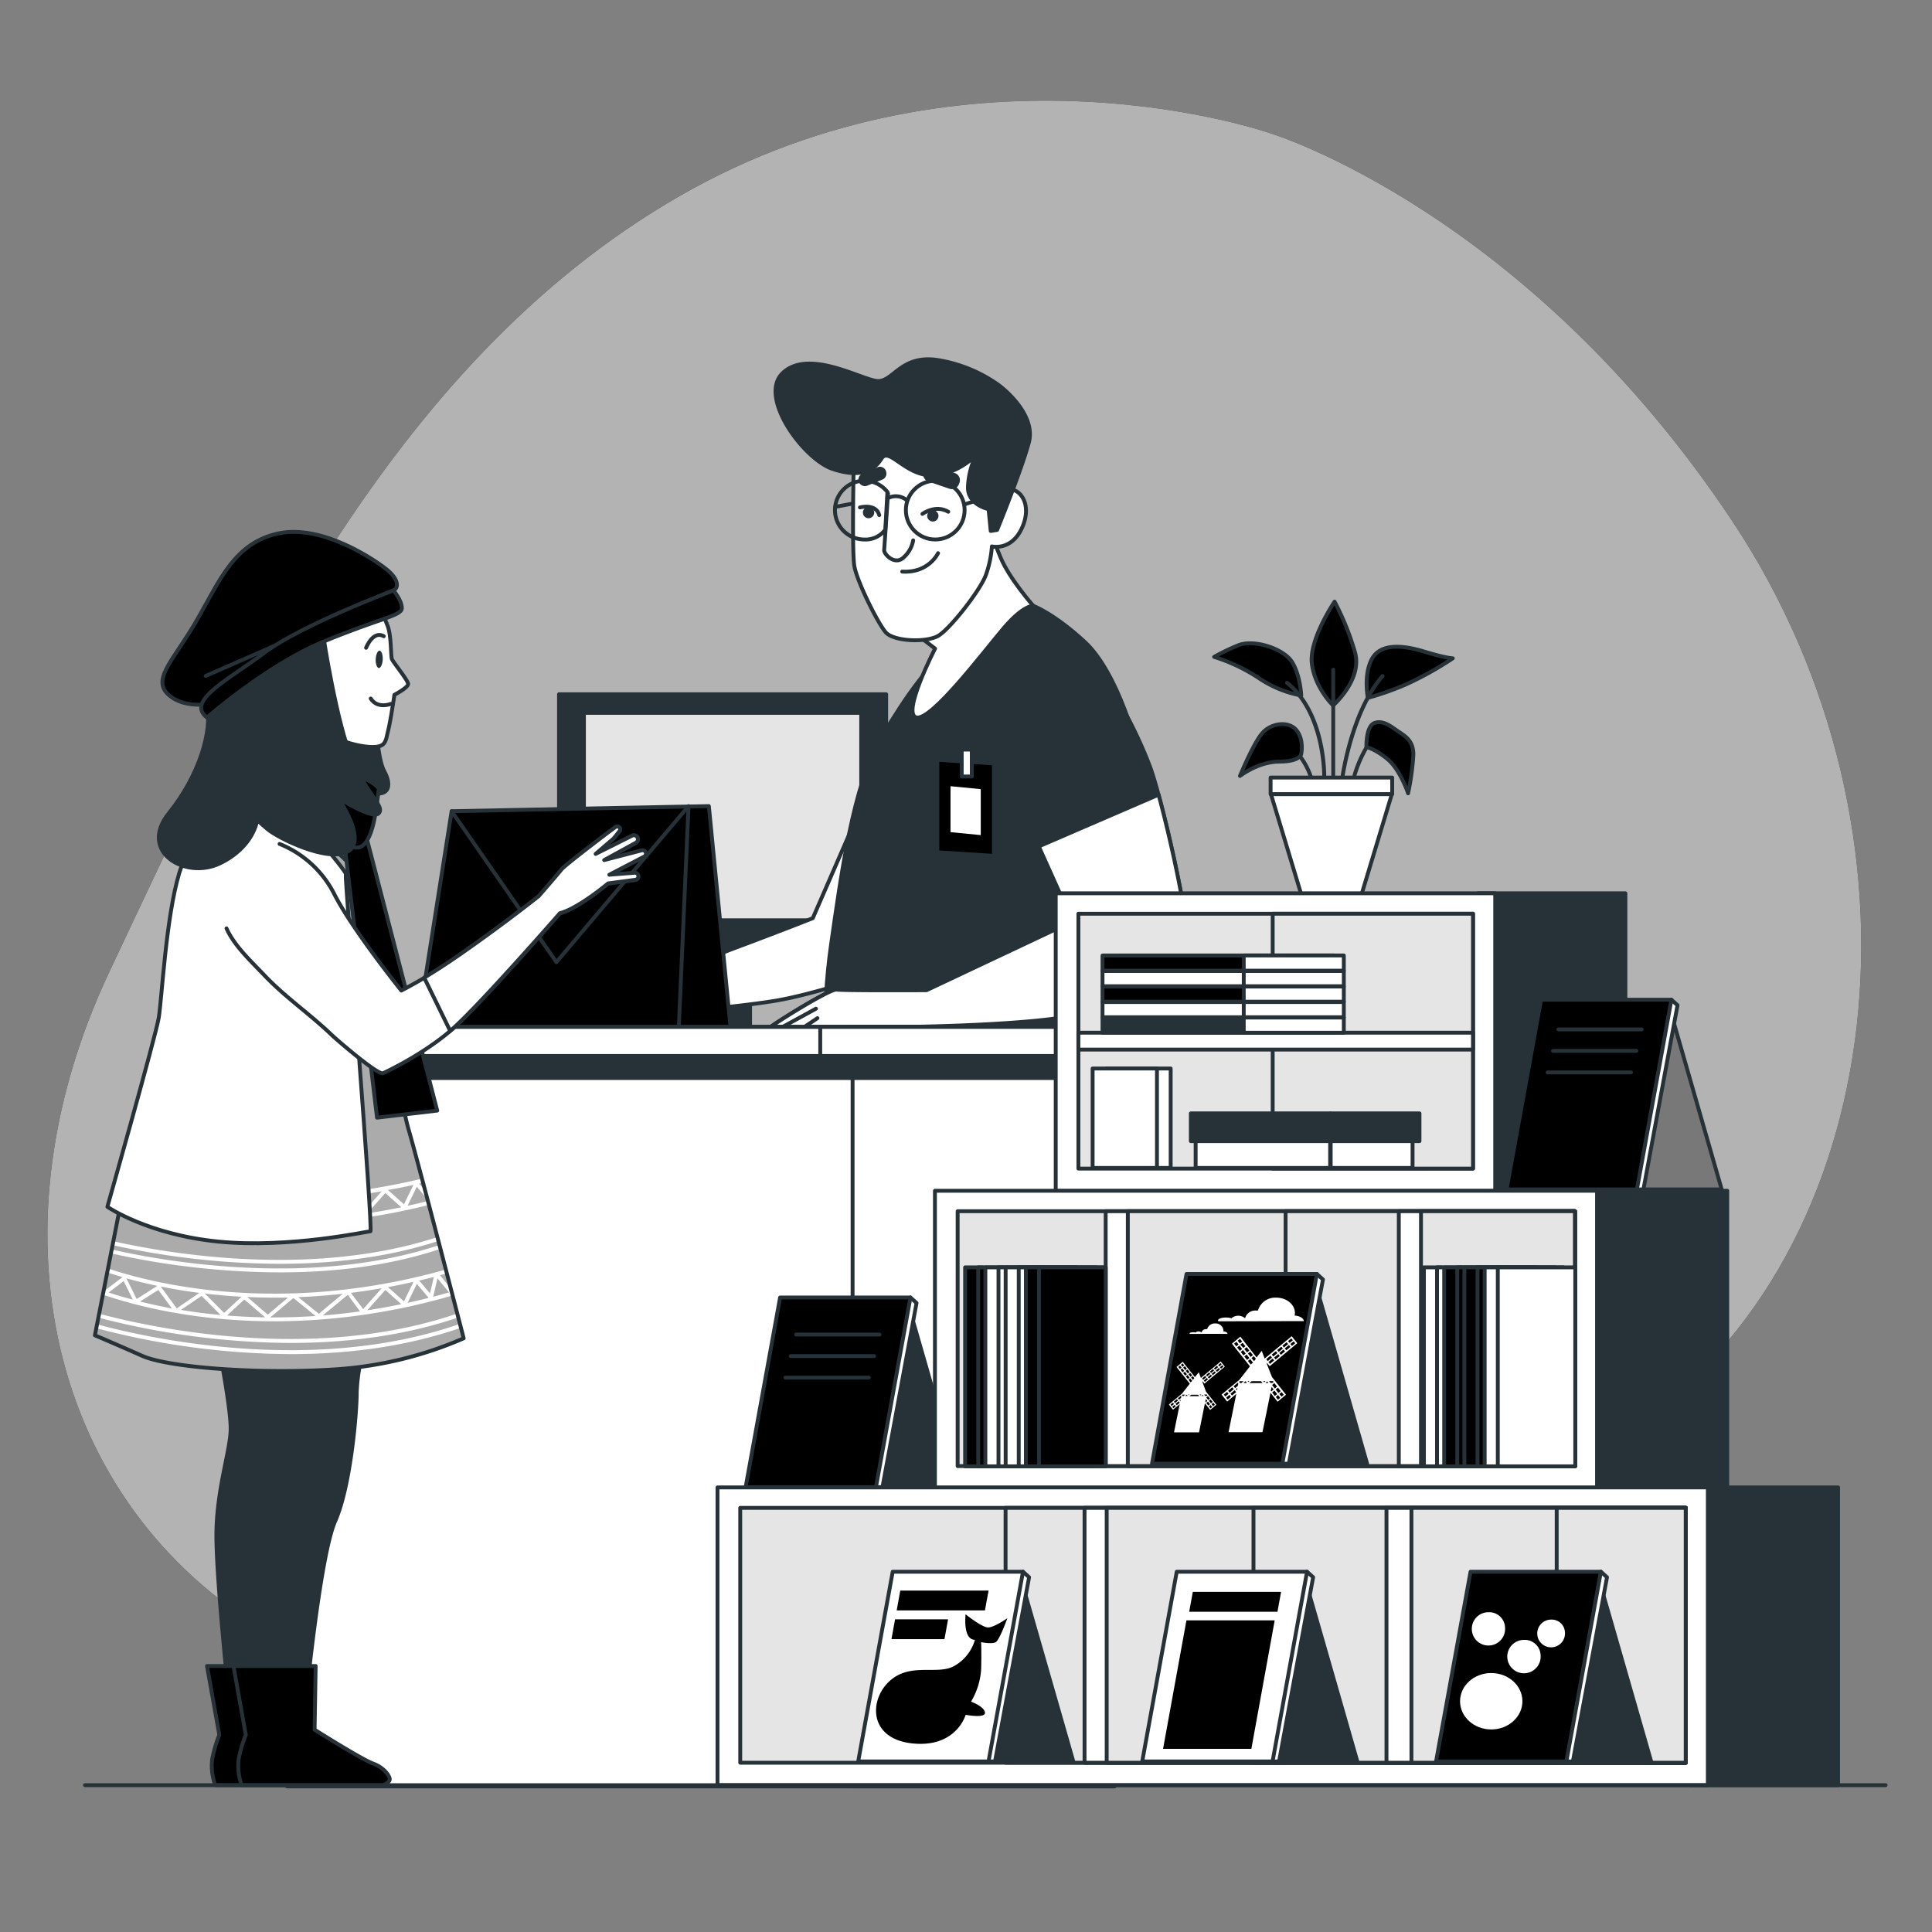 <svg xmlns="http://www.w3.org/2000/svg" viewBox="0 0 500 500"><rect x="0" y="0" width="500" height="500" fill="#808080" stroke="none"/><g id="freepik--background-simple--inject-35"><path d="M329,34.58s-77.4-27.52-153.37,16.3S61.3,181.67,28.38,251.34s-14,140.55,44,172.86,97.43-15.32,178.79-17.64S354.44,415.87,422,369.91s79.71-154.51,26.46-234.82S329,34.58,329,34.58Z" style="fill:#000000"></path><path d="M329,34.58s-77.4-27.52-153.37,16.3S61.3,181.67,28.38,251.34s-14,140.55,44,172.86,97.43-15.32,178.79-17.64S354.44,415.87,422,369.91s79.71-154.51,26.46-234.82S329,34.58,329,34.58Z" style="fill:#fff;opacity:0.7"></path></g><g id="freepik--character-2--inject-35"><rect x="179.88" y="205" width="14.24" height="63.33" style="fill:#263238;stroke:#263238;stroke-linecap:round;stroke-linejoin:round"></rect><rect x="144.67" y="179.67" width="84.67" height="63.33" style="fill:#263238;stroke:#263238;stroke-linecap:round;stroke-linejoin:round"></rect><rect x="151.12" y="184.49" width="71.76" height="53.68" style="fill:#e5e5e5;stroke:#263238;stroke-linecap:round;stroke-linejoin:round"></rect><path d="M278.28,449.13,277.13,462h-47.2s-1.14-5.15,1.43-7.15,12-3.72,14-4.29,6-3.72,6-3.72Z" style="fill:#263238;stroke:#263238;stroke-linecap:round;stroke-linejoin:round"></path><path d="M277.38,459.06l-.25,2.94h-47.2a13.24,13.24,0,0,1-.24-2.9C243.22,459.05,268.79,459,277.38,459.06Z" style="fill:#919191;stroke:#263238;stroke-linecap:round;stroke-linejoin:round"></path><path d="M278,314.69s-1.43,33.75-1.43,42.62,7.15,25.46,7.44,35.18-4.87,50.92-4.87,50.92l-21.45-.29S256,426,255.39,409.66s-7.15-55.78-8.58-68.94-4.58-27.18-4.58-27.18Z" style="fill:#263238;stroke:#263238;stroke-linecap:round;stroke-linejoin:round"></path><polygon points="281.71 440.55 279.99 449.99 257.68 448.84 257.68 438.26 281.71 440.55" style="fill:#919191;stroke:#263238;stroke-linecap:round;stroke-linejoin:round"></polygon><path d="M284,292.09s-2.58,12.87-3.72,18.59-6.87,20.89-7.15,27.46-2.58,31.47-2.58,45.2-.57,17.16-3.43,28.89-5.72,30.61-5.72,30.61a71,71,0,0,1-12.87-.86,37.28,37.28,0,0,1-13.16-4.58l-.29-5.43s-1.43-7.73-2-10,3.43-12.59,3.43-13.73-3.14-4.87-4.29-10.59-5.15-39.47-5.15-44.34-1.71-38.61-1.71-38.61-3.44-21.74-3.44-24.32,46.63-2.86,54.35-3.43S286.57,287.8,284,292.09Z" style="fill:#919191;stroke:#263238;stroke-linecap:round;stroke-linejoin:round"></path><path d="M244,298.38s6.29,10.3,13.73,13.45" style="fill:none;stroke:#263238;stroke-linecap:round;stroke-linejoin:round"></path><line x1="254.7" y1="336.44" x2="254.25" y2="338.72" style="fill:none;stroke:#263238;stroke-linecap:round;stroke-linejoin:round"></line><line x1="261.97" y1="299.53" x2="255.5" y2="332.39" style="fill:none;stroke:#263238;stroke-linecap:round;stroke-linejoin:round"></line><path d="M268,340.15a119.85,119.85,0,0,1-13.16,1.14H237.37l-.28,6.29a65.6,65.6,0,0,0,14.58,1.15,113.76,113.76,0,0,0,16.31-2Z" style="fill:none;stroke:#263238;stroke-linecap:round;stroke-linejoin:round"></path><path d="M268,346.73s-.57,11.15-.29,19.45-3.14,9.72-6.86,9.72-20.31,2-22.6.29-3.15-6.29-2.29-10,1.15-18.6,1.15-18.6" style="fill:none;stroke:#263238;stroke-linecap:round;stroke-linejoin:round"></path><path d="M259.68,452l-.86,10H211.63s-1.15-5.15,1.43-7.15,12-3.72,14-4.29,6-3.72,6-3.72Z" style="fill:#263238;stroke:#263238;stroke-linecap:round;stroke-linejoin:round"></path><path d="M259.08,459.06l-.26,2.94H211.63a12.87,12.87,0,0,1-.25-2.9C224.91,459.05,250.48,459,259.08,459.06Z" style="fill:#fff;stroke:#263238;stroke-linecap:round;stroke-linejoin:round"></path><path d="M264.55,439.12s-.58,13.16-2.87,13.73-31.46-4.29-31.75-6.58,2.58-6.58,2.86-8,.29-3.72,1.43-5.43S257.11,436.26,264.55,439.12Z" style="fill:#fff;stroke:#263238;stroke-linecap:round;stroke-linejoin:round"></path><path d="M146.52,261.4s-4.62,1.18-5.9,2.26-3,3.93-2.45,5.1,1.57.69,2,.1a17.3,17.3,0,0,1,4.13-4.42,46.41,46.41,0,0,1,5.4-2.75A4.24,4.24,0,0,0,146.52,261.4Z" style="fill:#e5e5e5;stroke:#263238;stroke-linecap:round;stroke-linejoin:round"></path><path d="M230.25,191.86l-19.9,45.76s-6.63,2.66-19.9,7.63-27.19,11.28-30.51,12.27-11.27,2.65-15.25,5-7.41,7.11-4.76,7.44c.93.12,1,1.08,3.34.79a5.78,5.78,0,0,0,2.56-1.28,19.61,19.61,0,0,1,5.82-3,21.79,21.79,0,0,1,8.81-.47,14.25,14.25,0,0,0,4,0,37.89,37.89,0,0,0,4.42-3.48s23.21-2,32.5-3.65,23.21-6.3,23.21-6.3l14.93-60.36Z" style="fill:#fff;stroke:#263238;stroke-linecap:round;stroke-linejoin:round"></path><path d="M151.32,262.5s-9.62,3.31-10.28,7.29" style="fill:none;stroke:#263238;stroke-linecap:round;stroke-linejoin:round"></path><path d="M168.9,262.5a26.5,26.5,0,0,1-4.65,3.64c-2.32,1.33-5.3.67-7.62,2s-3,2.32-5.64,2-2.66-2.65.66-3.64a18.82,18.82,0,0,0,4.31-1.66l2-2.32" style="fill:#fff;stroke:#263238;stroke-linecap:round;stroke-linejoin:round"></path><polygon points="183.45 208.62 116.88 209.94 107.66 268.51 189.38 269.17 183.45 208.62" style="fill:#000000;stroke:#263238;stroke-linecap:round;stroke-linejoin:round"></polygon><polyline points="175.56 268.51 178.19 208.62 144 249 116.88 209.94" style="fill:none;stroke:#263238;stroke-linecap:round;stroke-linejoin:round"></polyline><path d="M267.41,156.79s5.43,2,13.44,9.44,14.3,26.89,15.16,37.19-5.43,41.76-5.43,49.48-2.29,40.91-3.44,41.77-37.18,3.71-53.2,2.86-16.88-7.16-18.59-13.16-2.87-21.74-.29-39.76,5.72-41.48,12.87-53.49,12-18.31,18-23.75S263.12,156.22,267.41,156.79Z" style="fill:#263238;stroke:#263238;stroke-linecap:round;stroke-linejoin:round"></path><polygon points="256.72 220.96 243.09 220.09 243.09 197.18 256.72 198.05 256.72 220.96" style="fill:#000000"></polygon><rect x="248.89" y="193.99" width="2.61" height="6.96" style="fill:#fff;stroke:#263238;stroke-linecap:round;stroke-linejoin:round"></rect><polygon points="253.82 216.12 245.99 215.36 245.99 203.47 253.82 204.23 253.82 216.12" style="fill:#fff"></polygon><path d="M256.83,192.35l20.73,46.1-37.78,17.82s-21.56.12-23.24-.17-16.48,9-17.23,9.8a1.1,1.1,0,0,0,.08,1.58s-1.87,1.76-.56,2.77l1.3,1s-.14.84,1.76,1.87,2.77.56,2.77.56a23.17,23.17,0,0,0,3.67-1.11c1.59-.68,6.42-4.54,7.26-4.39s10.25,1.5,14,1.36,6.64-3.81,6.64-3.81,32.45-.41,43.55-3.37,24.89-10.92,27.39-13.88-6.34-41.45-9.49-49.9-8.1-17.54-9.51-18.91" style="fill:#263238;stroke:#263238;stroke-linecap:round;stroke-linejoin:round"></path><path d="M204.66,273.68s-.86.46-2.77-.56-1.76-1.87-1.76-1.87l-1.3-1c-1.31-1,.56-2.77.56-2.77a1.1,1.1,0,0,1-.08-1.58c.75-.82,15.54-10.09,17.23-9.8s23.24.17,23.24.17l37.78-17.82-8.72-19.4,31-13.38c3.82,14.05,9.4,40.39,7.34,42.81-2.5,3-16.29,10.92-27.39,13.88s-43.55,3.37-43.55,3.37-2.89,3.67-6.64,3.81-13.17-1.22-14-1.36-5.67,3.71-7.27,4.39A22.88,22.88,0,0,1,204.66,273.68Z" style="fill:#fff;stroke:#263238;stroke-linecap:round;stroke-linejoin:round"></path><line x1="199.39" y1="267.48" x2="211.17" y2="261.05" style="fill:none;stroke:#263238;stroke-linecap:round;stroke-linejoin:round"></line><line x1="200.49" y1="270.89" x2="211.55" y2="263.5" style="fill:none;stroke:#263238;stroke-linecap:round;stroke-linejoin:round"></line><path d="M203.3,273.64a1.11,1.11,0,0,1,.58-1.5c1-.46,9.11-6.28,9.11-6.28" style="fill:none;stroke:#263238;stroke-linecap:round;stroke-linejoin:round"></path><path d="M237.19,164.17l4.81,3.68s-8.77,17-4.81,17.83,17.55-17.26,22.64-23.21,7.58-5.68,7.58-5.68-6.16-7-8.43-12.43-3.39-8.77-3.39-8.77Z" style="fill:#fff;stroke:#263238;stroke-linecap:round;stroke-linejoin:round"></path><path d="M220.94,120.15s-.48,22.33.15,26.27,6.08,14.88,8.15,17.24,10.54,2.7,13.62.86,10.92-11.85,12.31-15.79a27.41,27.41,0,0,0,1.53-7.32s4.92,1.24,7.7-4.6,0-10.46-3.66-10.21l-3.13,1.51s4.29-11.13,1.59-15.42-26.65-2.15-31.58-1.37S220.94,120.15,220.94,120.15Z" style="fill:#fff;stroke:#263238;stroke-linecap:round;stroke-linejoin:round"></path><path d="M238.72,133s3.35-2.51,6.69-.56" style="fill:none;stroke:#263238;stroke-linecap:round;stroke-linejoin:round"></path><path d="M222.55,131.32s4.18-1.11,5,2" style="fill:none;stroke:#263238;stroke-linecap:round;stroke-linejoin:round"></path><path d="M226.24,132.66a1.46,1.46,0,1,1-1.46-1.46A1.47,1.47,0,0,1,226.24,132.66Z" style="fill:#263238"></path><path d="M242.88,133.51a1.46,1.46,0,1,1-1.46-1.46A1.46,1.46,0,0,1,242.88,133.51Z" style="fill:#263238"></path><path d="M241.22,121.37l5.62,1.49a1.44,1.44,0,0,1,1,1.89l-.14.38a1.46,1.46,0,0,1-1.83.88l-5.47-1.87a1.44,1.44,0,0,1-.89-1.87h0A1.44,1.44,0,0,1,241.22,121.37Z" style="fill:#263238;stroke:#263238;stroke-linecap:round;stroke-linejoin:round"></path><path d="M228.8,122l0,.09a1.17,1.17,0,0,1-.63,1.57l-3.9,1.56a1.18,1.18,0,0,1-1.6-.91h0a1.18,1.18,0,0,1,.7-1.26l3.86-1.65A1.18,1.18,0,0,1,228.8,122Z" style="fill:#263238;stroke:#263238;stroke-linecap:round;stroke-linejoin:round"></path><path d="M242.77,143.16s-2.4,5.21-9.28,4.77" style="fill:none;stroke:#263238;stroke-linecap:round;stroke-linejoin:round"></path><path d="M229.82,127.7s-.91,13.55-1,14.65,2.87,4.16,5.13,1.82a7.62,7.62,0,0,0,2.38-4.33" style="fill:#fff;stroke:#263238;stroke-linecap:round;stroke-linejoin:round"></path><path d="M229.66,127.32a7.6,7.6,0,1,0-6,12.3,6.35,6.35,0,0,0,5.46-2.56Z" style="fill:none;stroke:#263238;stroke-linecap:round;stroke-linejoin:round"></path><circle cx="242.04" cy="132.02" r="7.6" style="fill:none;stroke:#263238;stroke-linecap:round;stroke-linejoin:round"></circle><line x1="249.67" y1="130.5" x2="261.5" y2="126.83" style="fill:none;stroke:#263238;stroke-linecap:round;stroke-linejoin:round"></line><line x1="216.17" y1="131.17" x2="220.67" y2="130.33" style="fill:none;stroke:#263238;stroke-linecap:round;stroke-linejoin:round"></line><path d="M229.66,129a4.4,4.4,0,0,1,4.87.34" style="fill:none;stroke:#263238;stroke-linecap:round;stroke-linejoin:round"></path><path d="M258.46,99.66s9.92,7.18,7.79,14.94-8.2,22.55-8.2,22.55l-1.65.26-.56-5.64s-5.58-1.13-5.33-5.89a20.57,20.57,0,0,1,2.08-8.09S247.69,123,241,123s-10.95-7.36-12.83-4.36-5.24,5.22-12.72,2.71-19.52-18.8-12.75-24.94,20.19,1.83,24.29,2.19,6-6.69,15.31-5.48A37.35,37.35,0,0,1,258.46,99.66Z" style="fill:#263238;stroke:#263238;stroke-linecap:round;stroke-linejoin:round"></path><rect x="74.28" y="265.76" width="214.12" height="196.55" style="fill:#fff;stroke:#263238;stroke-linecap:round;stroke-linejoin:round"></rect><rect x="74.28" y="265.76" width="214.12" height="13.23" style="fill:#263238;stroke:#263238;stroke-linecap:round;stroke-linejoin:round"></rect><rect x="220.65" y="265.76" width="67.75" height="196.55" style="fill:none;stroke:#263238;stroke-linecap:round;stroke-linejoin:round"></rect><rect x="65.08" y="265.76" width="232.52" height="7.53" style="fill:#fff;stroke:#263238;stroke-linecap:round;stroke-linejoin:round"></rect><rect x="212.28" y="265.76" width="85.31" height="7.53" style="fill:#fff;stroke:#263238;stroke-linecap:round;stroke-linejoin:round"></rect></g><g id="freepik--bookshelf-1--inject-35"><path d="M336.76,180s-.19-5.1-2.35-8.63-10-6.08-14.11-4.31a54.82,54.82,0,0,0-6.08,2.94,46.11,46.11,0,0,1,11.57,5.49A29.11,29.11,0,0,0,336.76,180Z" style="fill:#000000;stroke:#263238;stroke-linecap:round;stroke-linejoin:round"></path><path d="M345,182.57s-4.71-4.51-5.49-10.79,5.88-16.07,5.88-16.07a69.86,69.86,0,0,1,5.29,13.13C352.65,175.9,345,182.57,345,182.57Z" style="fill:#000000;stroke:#263238;stroke-linecap:round;stroke-linejoin:round"></path><path d="M354,180.61s-1.18-5.88,1-10,7.84-3.73,13.53-2,7.45,1.76,7.45,1.76a84.52,84.52,0,0,1-12.36,6.86A75.6,75.6,0,0,1,354,180.61Z" style="fill:#000000;stroke:#263238;stroke-linecap:round;stroke-linejoin:round"></path><path d="M345.05,201.74a.51.51,0,0,1-.51-.51v-28a.51.51,0,0,1,1,0v28A.51.51,0,0,1,345.05,201.74Z" style="fill:#263238"></path><path d="M347.41,201.74h-.08a.51.51,0,0,1-.43-.57c.1-.7,2.47-17.31,10.51-26.54a.51.51,0,1,1,.77.67c-7.85,9-10.25,25.84-10.27,26A.52.52,0,0,1,347.41,201.74Z" style="fill:#263238"></path><path d="M342.7,201.34h0a.5.5,0,0,1-.5-.51c0-.16.08-16.12-9.42-23.71a.51.51,0,0,1,.64-.8c9.88,7.91,9.8,23.85,9.8,24.52A.51.51,0,0,1,342.7,201.34Z" style="fill:#263238"></path><path d="M350.54,201.15l-.13,0a.51.51,0,0,1-.36-.62,32.69,32.69,0,0,1,4.59-9.58.51.51,0,0,1,.71-.11.52.52,0,0,1,.11.71,32,32,0,0,0-4.43,9.24A.51.51,0,0,1,350.54,201.15Z" style="fill:#263238"></path><path d="M353.63,193.35s-.2-5.49,2.15-6.27,4.51,1.17,6.28,2.35,3.72,2.35,3.72,5.88a66.19,66.19,0,0,1-1.37,10s-2-6.08-5.29-8.82S353.63,193.35,353.63,193.35Z" style="fill:#000000;stroke:#263238;stroke-linecap:round;stroke-linejoin:round"></path><path d="M339.17,201.34a.48.48,0,0,1-.48-.35,18,18,0,0,0-5.13-7.6.51.51,0,0,1,.63-.79,18.68,18.68,0,0,1,5.46,8.08.5.5,0,0,1-.33.64A.39.39,0,0,1,339.17,201.34Z" style="fill:#263238"></path><path d="M336.76,195.12s.79-3.53-1.17-6.08-6.67-2-9,.78-5.69,11-5.69,11,4.71-3.72,10.2-3.72S336.76,195.12,336.76,195.12Z" style="fill:#000000;stroke:#263238;stroke-linecap:round;stroke-linejoin:round"></path><polygon points="352.39 231.4 336.74 231.4 328.92 205.52 360.21 205.52 352.39 231.4" style="fill:#fff;stroke:#263238;stroke-linecap:round;stroke-linejoin:round"></polygon><rect x="328.83" y="201.23" width="31.47" height="4.29" style="fill:#fff;stroke:#263238;stroke-linecap:round;stroke-linejoin:round"></rect><rect x="382.51" y="231.18" width="38.14" height="77.06" style="fill:#263238;stroke:#263238;stroke-linecap:round;stroke-linejoin:round"></rect><rect x="273.22" y="231.18" width="113.74" height="77.06" style="fill:#fff;stroke:#263238;stroke-linecap:round;stroke-linejoin:round"></rect><rect x="279.09" y="236.47" width="102.12" height="65.96" style="fill:#e5e5e5;stroke:#263238;stroke-linecap:round;stroke-linejoin:round"></rect><rect x="329.37" y="236.47" width="51.84" height="65.96" style="fill:#e5e5e5;stroke:#263238;stroke-linecap:round;stroke-linejoin:round"></rect><rect x="279.09" y="267.26" width="102.12" height="4.37" style="fill:#fff;stroke:#263238;stroke-linecap:round;stroke-linejoin:round"></rect><rect x="408.87" y="308.17" width="38.14" height="77.06" style="fill:#263238;stroke:#263238;stroke-linecap:round;stroke-linejoin:round"></rect><polygon points="236.25 341.76 248.63 384.88 224.73 384.88 236.25 341.76" style="fill:#263238;stroke:#263238;stroke-linecap:round;stroke-linejoin:round"></polygon><polygon points="237.2 337.21 235.62 335.79 194.65 384.88 228.38 384.88 237.2 337.21" style="fill:#fff;stroke:#263238;stroke-linecap:round;stroke-linejoin:round"></polygon><polygon points="235.62 335.79 201.89 335.79 192.97 384.88 226.69 384.88 235.62 335.79" style="fill:#000000;stroke:#263238;stroke-linecap:round;stroke-linejoin:round"></polygon><line x1="206.04" y1="345.38" x2="227.62" y2="345.38" style="fill:none;stroke:#263238;stroke-linecap:round;stroke-linejoin:round"></line><line x1="204.65" y1="350.95" x2="226.22" y2="350.95" style="fill:none;stroke:#263238;stroke-linecap:round;stroke-linejoin:round"></line><line x1="203.26" y1="356.52" x2="224.83" y2="356.52" style="fill:none;stroke:#263238;stroke-linecap:round;stroke-linejoin:round"></line><rect x="241.96" y="308.17" width="171.35" height="77.06" style="fill:#fff;stroke:#263238;stroke-linecap:round;stroke-linejoin:round"></rect><rect x="247.84" y="313.46" width="159.74" height="65.96" style="fill:#e5e5e5;stroke:#263238;stroke-linecap:round;stroke-linejoin:round"></rect><rect x="286.15" y="313.46" width="121.43" height="65.96" style="fill:#fff;stroke:#263238;stroke-linecap:round;stroke-linejoin:round"></rect><rect x="291.88" y="313.46" width="115.69" height="65.96" style="fill:#e5e5e5;stroke:#263238;stroke-linecap:round;stroke-linejoin:round"></rect><rect x="332.71" y="313.46" width="74.87" height="65.96" style="fill:#e5e5e5;stroke:#263238;stroke-linecap:round;stroke-linejoin:round"></rect><rect x="362.01" y="313.46" width="45.56" height="65.96" style="fill:#fff;stroke:#263238;stroke-linecap:round;stroke-linejoin:round"></rect><rect x="367.75" y="313.46" width="39.83" height="65.96" style="fill:#e5e5e5;stroke:#263238;stroke-linecap:round;stroke-linejoin:round"></rect><rect x="437.55" y="384.94" width="38.14" height="77.06" style="fill:#263238;stroke:#263238;stroke-linecap:round;stroke-linejoin:round"></rect><rect x="185.69" y="384.94" width="256.3" height="77.06" style="fill:#fff;stroke:#263238;stroke-linecap:round;stroke-linejoin:round"></rect><rect x="191.57" y="390.23" width="244.69" height="65.96" style="fill:#e5e5e5;stroke:#263238;stroke-linecap:round;stroke-linejoin:round"></rect><rect x="260.24" y="390.23" width="176.02" height="65.96" style="fill:#e5e5e5;stroke:#263238;stroke-linecap:round;stroke-linejoin:round"></rect><rect x="280.68" y="390.23" width="155.58" height="65.96" style="fill:#fff;stroke:#263238;stroke-linecap:round;stroke-linejoin:round"></rect><rect x="286.41" y="390.23" width="149.85" height="65.96" style="fill:#e5e5e5;stroke:#263238;stroke-linecap:round;stroke-linejoin:round"></rect><rect x="324.4" y="390.23" width="111.86" height="65.96" style="fill:#e5e5e5;stroke:#263238;stroke-linecap:round;stroke-linejoin:round"></rect><rect x="358.82" y="390.23" width="77.43" height="65.96" style="fill:#fff;stroke:#263238;stroke-linecap:round;stroke-linejoin:round"></rect><rect x="365.28" y="390.23" width="70.98" height="65.96" style="fill:#e5e5e5;stroke:#263238;stroke-linecap:round;stroke-linejoin:round"></rect><rect x="402.87" y="390.23" width="33.39" height="65.96" style="fill:#e5e5e5;stroke:#263238;stroke-linecap:round;stroke-linejoin:round"></rect><polygon points="433.19 264.71 445.57 307.82 421.67 307.82 433.19 264.71" style="fill:#787878;stroke:#263238;stroke-linecap:round;stroke-linejoin:round"></polygon><polygon points="434.14 260.16 432.56 258.73 391.59 307.82 425.32 307.82 434.14 260.16" style="fill:#fff;stroke:#263238;stroke-linecap:round;stroke-linejoin:round"></polygon><polygon points="432.56 258.73 398.83 258.73 389.9 307.82 423.63 307.82 432.56 258.73" style="fill:#000000;stroke:#263238;stroke-linecap:round;stroke-linejoin:round"></polygon><line x1="403.31" y1="266.41" x2="424.88" y2="266.41" style="fill:none;stroke:#263238;stroke-linecap:round;stroke-linejoin:round"></line><line x1="401.92" y1="271.97" x2="423.49" y2="271.97" style="fill:none;stroke:#263238;stroke-linecap:round;stroke-linejoin:round"></line><line x1="400.53" y1="277.54" x2="422.1" y2="277.54" style="fill:none;stroke:#263238;stroke-linecap:round;stroke-linejoin:round"></line><polygon points="341.43 335.68 353.81 378.8 329.91 378.8 341.43 335.68" style="fill:#263238;stroke:#263238;stroke-linecap:round;stroke-linejoin:round"></polygon><polygon points="342.38 331.13 340.8 329.7 299.83 378.8 333.56 378.8 342.38 331.13" style="fill:#fff;stroke:#263238;stroke-linecap:round;stroke-linejoin:round"></polygon><polygon points="340.8 329.7 307.07 329.7 298.14 378.8 331.87 378.8 340.8 329.7" style="fill:#000000;stroke:#263238;stroke-linecap:round;stroke-linejoin:round"></polygon><path d="M311.16,357.59l.1-.09.45.57,5.27-4.39-1.06-1.33-5.13,4.26-.55-1.48-1,1.26-3.15-3.95-1.61,1.33,3.44,4.32-2,2.56-3.41,2.84,1.06,1.33,1.75-1.44-1.49,7.31h6.48l1.52-7.52,1.36,1.71,1.61-1.34-2.68-3.37Zm1.71,4.93.43-.36.53.66-.44.36Zm.28.87-.44.36-.52-.66.43-.36Zm-.45-1.07-.52-.66.44-.36.52.66Zm-6.7-1.39h.73l-.44.36h-.23l-.2-.25Zm1.11,0,.27.34h-.68Zm-1.38.44-.09.44-.52.44-.29-.36.79-.66Zm-.17.85-.1.46-.18-.23Zm-.69.23-.79.66-.29-.36.79-.66Zm.16.21.29.36-.79.66-.29-.37Zm2.61-1.57-.14-.18h.36Zm3.29-.18-.28.23-.19-.23Zm.32.08.23.28h-.58Zm1,.28h-.33l-.29-.36h.72l.13.17Zm-.71-4,.8-.66.29.36-.8.67Zm3.12-2.59.79-.66.29.36-.79.66Zm0,.56-.79.66-.29-.36.8-.66Zm-.2-.77-.29-.36.79-.66.29.37Zm-.25.21-.79.66-.29-.37.79-.65Zm-1,.86-.8.66-.28-.36.79-.66Zm.16.2.29.37-.79.65-.29-.36ZM316,354.2l-.29-.36.62-.52.29.36Zm.16-1.08-.61.51-.29-.36.62-.51Zm-4.26,2.94.29.36-.8.67-.29-.36Zm-.76,1.23,0,0-.06-.16Zm-2.41-.18-.48-.6.44-.36.4.5Zm-2-2.53-.53-.66.44-.36.52.66Zm.59-.16.53.66-.44.36-.52-.65Zm-.84.37-.44.36-.52-.66.44-.36Zm.16.2.53.66-.44.36-.52-.66Zm.69.86.52.66-.43.36-.53-.66Zm.25-.2.43-.36.53.65-.44.37Zm-1.11-2.29-.43.36-.41-.51.43-.37Zm-1.09.05.41.51-.43.37-.41-.52Zm2.73,4.34-.53-.67.44-.36.52.65-.05.06ZM303.54,363l.29.36-.62.52-.28-.36Zm-.16,1.08.62-.51.28.36-.61.52Zm4.45-2.76.44-.36h1.78l.29.36Zm4.24.75.39.48-.44.37-.09-.13Zm.8,1.91.44-.36.41.52-.44.36Zm1.09-.05-.41-.51L314,363l.41.52Z" style="fill:#fff"></path><path d="M327.83,352.92l.14-.12.62.77,7.15-5.95-1.45-1.81-7,5.78-.76-2-1.33,1.72L321,345.93l-2.18,1.81,4.66,5.86-2.71,3.48-4.63,3.84,1.45,1.81,2.36-2-2,9.92h8.78l2.07-10.2,1.84,2.31,2.18-1.81-3.63-4.57Zm2.32,6.69.59-.49.71.9-.59.49Zm.38,1.17-.59.49-.71-.89.59-.49Zm-.6-1.44-.71-.9.59-.49.71.9Zm-9.09-1.89h1l-.59.49h-.31l-.27-.33Zm1.5,0,.37.46h-.93Zm-1.87.59-.12.61-.71.59-.39-.49,1.07-.9Zm-.24,1.16-.12.63-.25-.32Zm-.93.31-1.07.9-.39-.5,1.07-.89Zm.23.28.39.49-1.08.89-.39-.49Zm3.53-2.12-.19-.25h.49Zm4.46-.25-.38.32-.25-.32Zm.43.1.32.39h-.79Zm1.32.39h-.45l-.39-.49h1l.18.23Zm-1-5.42,1.09-.91.39.49-1.09.91Zm4.23-3.52,1.08-.89.39.49-1.07.89Zm.06.77-1.07.89-.39-.49,1.07-.89Zm-.28-1-.39-.49,1.07-.89.4.49ZM332,349l-1.07.89-.39-.49,1.07-.89Zm-1.41,1.17-1.07.89-.39-.49,1.07-.89Zm.22.27.4.5-1.08.89-.39-.49Zm3.54-2.12-.39-.49.84-.7.39.49Zm.23-1.47-.84.7-.39-.49.84-.7Zm-5.78,4,.39.49-1.09.9-.39-.49Zm-1,1.67-.05,0-.08-.21Zm-3.26-.25-.65-.81.59-.49.54.68Zm-2.74-3.43L321,348l.59-.49.71.89Zm.82-.21.71.89-.59.49-.72-.89Zm-1.15.49-.59.49-.71-.89.59-.49Zm.22.28.71.89-.59.49-.71-.89Zm.93,1.16.71.9-.59.49-.71-.89Zm.34-.27.59-.49.71.89-.59.49Zm-1.5-3.11-.59.49-.55-.69.59-.5Zm-1.48.07.56.7-.59.49-.56-.7Zm3.71,5.88-.73-.91.59-.49.71.89-.07.09Zm-6.13,7.09.39.49-.84.7-.39-.49Zm-.23,1.47.84-.7.39.49-.84.7Zm6-3.75.59-.49h2.43l.39.49Zm5.75,1,.53.65-.59.5-.14-.17Zm1.09,2.59.59-.49.56.7-.59.49Zm1.48-.07-.56-.7.59-.49.56.7Z" style="fill:#fff"></path><path d="M337.44,341.9c-.06-.74-1.07-1.34-2.39-1.44a3.4,3.4,0,0,0,.08-.63c0-2.23-2.16-4-4.83-4a4.65,4.65,0,0,0-4.74,3.34,4.38,4.38,0,0,0-.51,0,2.73,2.73,0,0,0-2.83,2,2.68,2.68,0,0,0-3.53,0,4.62,4.62,0,0,0-1.4-.2c-1.14,0-2.07.33-2.07.74a.36.36,0,0,0,.13.24Z" style="fill:#fff"></path><path d="M317.67,345.2c0-.33-.47-.59-1.05-.64a2.48,2.48,0,0,0,0-.27,2,2,0,0,0-2.12-1.78,2.05,2.05,0,0,0-2.09,1.47l-.22,0a1.21,1.21,0,0,0-1.25.88,1.17,1.17,0,0,0-1.55,0,2.17,2.17,0,0,0-.62-.08c-.5,0-.91.14-.91.32a.15.15,0,0,0,.06.11Z" style="fill:#fff"></path><polygon points="338.9 412.74 351.28 455.86 327.37 455.86 338.9 412.74" style="fill:#263238;stroke:#263238;stroke-linecap:round;stroke-linejoin:round"></polygon><polygon points="339.84 408.19 338.26 406.76 297.29 455.86 331.02 455.86 339.84 408.19" style="fill:#fff;stroke:#263238;stroke-linecap:round;stroke-linejoin:round"></polygon><polygon points="338.26 406.76 304.54 406.76 295.61 455.86 329.34 455.86 338.26 406.76" style="fill:#fff;stroke:#263238;stroke-linecap:round;stroke-linejoin:round"></polygon><polygon points="329.89 419.35 307.05 419.35 301 452.6 323.85 452.6 329.89 419.35" style="fill:#000000"></polygon><polygon points="308.7 411.98 307.76 417.12 330.61 417.12 331.54 411.98 308.7 411.98" style="fill:#000000"></polygon><polygon points="265.39 412.74 277.77 455.86 253.86 455.86 265.39 412.74" style="fill:#263238;stroke:#263238;stroke-linecap:round;stroke-linejoin:round"></polygon><polygon points="266.33 408.19 264.75 406.76 223.78 455.86 257.51 455.86 266.33 408.19" style="fill:#fff;stroke:#263238;stroke-linecap:round;stroke-linejoin:round"></polygon><polygon points="264.75 406.76 231.03 406.76 222.1 455.86 255.83 455.86 264.75 406.76" style="fill:#fff;stroke:#263238;stroke-linecap:round;stroke-linejoin:round"></polygon><path d="M252.31,424.38a11.32,11.32,0,0,1-5.4,6.8c-4.4,2.4-11.2-1-16.61,3.81s-5.6,15,5.81,16.2,13.8-7.4,13.8-7.4,5.21,1,5-.6-3.61-2.8-3.61-2.8a18.63,18.63,0,0,0,2.61-8.21c.13-4.3,0-7.2,0-7.2s2.8.6,3.8,0,3-6.2,3-6.2-3.4,2.4-5,2.4-5.81-3.4-5.81-3.4S249.11,424.38,252.31,424.38Z" style="fill:#000000"></path><polygon points="232.99 411.64 232.06 416.78 254.9 416.78 255.84 411.64 232.99 411.64" style="fill:#000000"></polygon><polygon points="231.64 419.08 230.71 424.21 244.43 424.21 245.36 419.08 231.64 419.08" style="fill:#000000"></polygon><polygon points="414.94 412.74 427.32 455.86 403.42 455.86 414.94 412.74" style="fill:#263238;stroke:#263238;stroke-linecap:round;stroke-linejoin:round"></polygon><polygon points="415.89 408.19 414.31 406.76 373.34 455.86 407.06 455.86 415.89 408.19" style="fill:#fff;stroke:#263238;stroke-linecap:round;stroke-linejoin:round"></polygon><polygon points="414.31 406.76 380.58 406.76 371.65 455.86 405.38 455.86 414.31 406.76" style="fill:#000000;stroke:#263238;stroke-linecap:round;stroke-linejoin:round"></polygon><path d="M389.5,421.13a4.31,4.31,0,1,1-4.29-3.89A4.1,4.1,0,0,1,389.5,421.13Z" style="fill:#fff"></path><path d="M398.7,428.28a4.32,4.32,0,1,1-4.29-3.88A4.1,4.1,0,0,1,398.7,428.28Z" style="fill:#fff"></path><path d="M405,422.39a3.59,3.59,0,1,1-3.58-3.24A3.42,3.42,0,0,1,405,422.39Z" style="fill:#fff"></path><ellipse cx="385.93" cy="440.28" rx="8.07" ry="7.3" style="fill:#fff"></ellipse><rect x="249.77" y="327.99" width="4.63" height="51.5" style="fill:#000000;stroke:#263238;stroke-linecap:round;stroke-linejoin:round"></rect><rect x="253.16" y="327.99" width="25.29" height="51.5" style="fill:#000000;stroke:#263238;stroke-linecap:round;stroke-linejoin:round"></rect><rect x="255.01" y="327.99" width="4.63" height="51.5" style="fill:#fff;stroke:#263238;stroke-linecap:round;stroke-linejoin:round"></rect><rect x="258.41" y="327.99" width="25.29" height="51.5" style="fill:#fff;stroke:#263238;stroke-linecap:round;stroke-linejoin:round"></rect><rect x="260.26" y="327.99" width="4.63" height="51.5" style="fill:#fff;stroke:#263238;stroke-linecap:round;stroke-linejoin:round"></rect><rect x="263.65" y="327.99" width="22.2" height="51.5" style="fill:#fff;stroke:#263238;stroke-linecap:round;stroke-linejoin:round"></rect><rect x="265.5" y="327.99" width="4.63" height="51.5" style="fill:#000000;stroke:#263238;stroke-linecap:round;stroke-linejoin:round"></rect><rect x="268.89" y="327.99" width="17.27" height="51.5" style="fill:#000000;stroke:#263238;stroke-linecap:round;stroke-linejoin:round"></rect><rect x="368.5" y="327.99" width="4.63" height="51.5" style="fill:#fff;stroke:#263238;stroke-linecap:round;stroke-linejoin:round"></rect><rect x="371.9" y="327.99" width="25.29" height="51.5" style="fill:#fff;stroke:#263238;stroke-linecap:round;stroke-linejoin:round"></rect><rect x="373.75" y="327.99" width="4.63" height="51.5" style="fill:#000000;stroke:#263238;stroke-linecap:round;stroke-linejoin:round"></rect><rect x="377.14" y="327.99" width="25.29" height="51.5" style="fill:#000000;stroke:#263238;stroke-linecap:round;stroke-linejoin:round"></rect><rect x="378.99" y="327.99" width="4.63" height="51.5" style="fill:#000000;stroke:#263238;stroke-linecap:round;stroke-linejoin:round"></rect><rect x="382.38" y="327.99" width="22.2" height="51.5" style="fill:#000000;stroke:#263238;stroke-linecap:round;stroke-linejoin:round"></rect><rect x="384.23" y="327.99" width="4.63" height="51.5" style="fill:#fff;stroke:#263238;stroke-linecap:round;stroke-linejoin:round"></rect><rect x="387.63" y="327.99" width="20.05" height="51.5" style="fill:#fff;stroke:#263238;stroke-linecap:round;stroke-linejoin:round"></rect><rect x="286.32" y="276.53" width="16.65" height="25.73" style="fill:#fff;stroke:#263238;stroke-linecap:round;stroke-linejoin:round"></rect><rect x="282.77" y="276.53" width="16.65" height="25.73" style="fill:#fff;stroke:#263238;stroke-linecap:round;stroke-linejoin:round"></rect><rect x="309.43" y="292.04" width="34.81" height="10.22" style="fill:#fff;stroke:#263238;stroke-linecap:round;stroke-linejoin:round"></rect><rect x="308.19" y="288.14" width="36.06" height="7.19" style="fill:#263238;stroke:#263238;stroke-linecap:round;stroke-linejoin:round"></rect><rect x="344.38" y="292.04" width="21.19" height="10.22" style="fill:#fff;stroke:#263238;stroke-linecap:round;stroke-linejoin:round"></rect><rect x="344.38" y="288.14" width="22.98" height="7.19" style="fill:#263238;stroke:#263238;stroke-linecap:round;stroke-linejoin:round"></rect><rect x="285.33" y="263.34" width="59.96" height="3.93" style="fill:#263238;stroke:#263238;stroke-linecap:round;stroke-linejoin:round"></rect><rect x="321.88" y="263.34" width="25.9" height="3.93" style="fill:#fff;stroke:#263238;stroke-linecap:round;stroke-linejoin:round"></rect><rect x="285.33" y="259.33" width="59.96" height="3.93" style="fill:#fff;stroke:#263238;stroke-linecap:round;stroke-linejoin:round"></rect><rect x="321.88" y="259.33" width="25.9" height="3.93" style="fill:#fff;stroke:#263238;stroke-linecap:round;stroke-linejoin:round"></rect><rect x="285.33" y="255.31" width="59.96" height="3.93" style="fill:#000000;stroke:#263238;stroke-linecap:round;stroke-linejoin:round"></rect><rect x="321.88" y="255.31" width="25.9" height="3.93" style="fill:#fff;stroke:#263238;stroke-linecap:round;stroke-linejoin:round"></rect><rect x="285.33" y="251.3" width="59.96" height="3.93" style="fill:#fff;stroke:#263238;stroke-linecap:round;stroke-linejoin:round"></rect><rect x="321.88" y="251.3" width="25.9" height="3.93" style="fill:#fff;stroke:#263238;stroke-linecap:round;stroke-linejoin:round"></rect><rect x="285.33" y="247.28" width="59.96" height="3.93" style="fill:#000000;stroke:#263238;stroke-linecap:round;stroke-linejoin:round"></rect><rect x="321.88" y="247.28" width="25.9" height="3.93" style="fill:#fff;stroke:#263238;stroke-linecap:round;stroke-linejoin:round"></rect></g><g id="freepik--characters-1--inject-35"><path d="M56.76,349.28s2.93,14.89,2.93,20.47S56,385.43,56,397.4,59.42,441,59.42,441l12.76.53s3.72-38.81,7.71-47.85,5.58-27.92,5.58-33.24A46.58,46.58,0,0,1,87.33,349Z" style="fill:#263238;stroke:#263238;stroke-linecap:round;stroke-linejoin:round"></path><path d="M53.57,431.16H74.84l-.27,16.49s12.23,7.71,15.16,8.77,4.52,3.46,4.25,4.25S92.39,462,92.39,462H55.7a14.65,14.65,0,0,1-.8-6.64A33.4,33.4,0,0,1,56.76,449Z" style="fill:#000000;stroke:#263238;stroke-linecap:round;stroke-linejoin:round"></path><path d="M63.61,349.28s2.92,14.89,2.92,20.47-3.72,15.68-3.72,27.65S66.27,441,66.27,441l12.76.53s3.72-38.81,7.71-47.85,5.58-27.92,5.58-33.24A46.58,46.58,0,0,1,94.18,349Z" style="fill:#263238;stroke:#263238;stroke-linecap:round;stroke-linejoin:round"></path><path d="M94.52,227.51s8.24,54.51,11.17,64.61S120,346.35,120,346.35a99,99,0,0,1-32.7,8c-18.87,1.33-43.33-.27-50.51-3.46s-12.23-5.31-12.23-5.31l7.71-39.35s16.75-47.06,16.75-57.69S48,227,54.11,219s13.29-11.7,18.34-10.11S94.52,227.51,94.52,227.51Z" style="fill:#ababab"></path><path d="M111,311.82c-.08-.32-.17-.64-.25-1-1.77.44-3.53.86-5.27,1.23l2.39-4.92,2.78,3.3c-.21-.77-.41-1.53-.61-2.27l-1.57-1.88c.33-.07.67-.16,1-.25-.09-.32-.17-.64-.26-1-34.68,8.37-62.24,3.59-76.4-.38-.33.95-.52,1.48-.52,1.48l-.13.66,2.2,4.4c-1-.27-2-.55-2.9-.81l-.19,1A142.58,142.58,0,0,0,71,316.86,163.91,163.91,0,0,0,111,311.82Zm-4-5.16-2.45,5-4.15-3.7Q103.68,307.41,107,306.66Zm-3.14,5.78c-3,.62-5.93,1.14-8.81,1.58l4.68-5.26Zm-5.07-4.13-4.8,5.4-3.19-4.2Q94.74,309,98.81,308.31Zm-5.61,6c-3.31.46-6.52.81-9.65,1.06L90,310Zm-4.48-4.55-6.21,5.18-5.31-4.31C80.9,310.48,84.75,310.19,88.72,309.75Zm-56-4c2.33.65,5,1.32,8,1.95l-5.35,3.4Zm3.5,6,4.76-3,3.53,4.81C41.48,313,38.71,312.36,36.24,311.75Zm5.37-3.89c3,.61,6.34,1.18,10,1.65l-5.85,3.95Zm5.21,6.06,5.35-3.61,4.92,4.92C53.41,314.89,50,314.44,46.82,313.92ZM53,309.68c3,.36,6.17.64,9.52.83L58,314.7Zm5.77,5.69,4.45-4.14,5.41,4.61C65.14,315.79,61.85,315.62,58.73,315.37ZM64,310.58c2.28.1,4.63.17,7.06.17,1.14,0,2.3,0,3.48-.05l-5.24,4.4Zm11.93.27,5.74,4.65c-4.08.28-8,.38-11.72.36Z" style="fill:#fff"></path><path d="M117.16,335.25c-.15-.58-.31-1.17-.46-1.77l-2.82-3.43,1.79-.51c-.09-.32-.17-.64-.25-1-.81.22-1.62.46-2.42.67a.38.38,0,0,0-.15,0,.83.83,0,0,0-.16.09c-40.92,10.78-72.45,3.08-84.71-1l-.2,1c1.15.38,2.45.79,3.92,1.21L27,334.11l-.13,0-.2,1a.48.48,0,0,0,.47.11c7.56,2.57,23,6.73,43.9,6.73A165.3,165.3,0,0,0,117.16,335.25Zm-3.94-4.42,3,3.64c-1.38.4-2.76.78-4.12,1.13Zm-.94-.36-1,4.26-2.8-3.32C109.74,331.11,111,330.8,112.28,330.47Zm-1.34,5.42c-1.83.47-3.65.89-5.45,1.29l2.39-4.93ZM107,331.74l-2.45,5.06-4.15-3.7C102.59,332.7,104.79,332.24,107,331.74Zm-3.14,5.78c-3,.62-5.93,1.15-8.81,1.58l4.68-5.26Zm-5.07-4.13-4.8,5.4-3.19-4.2Q94.74,334.1,98.81,333.39Zm-5.61,6c-3.31.46-6.52.81-9.65,1.06L90,335.1Zm-4.48-4.55L82.51,340l-5.31-4.3C80.9,335.56,84.75,335.27,88.72,334.83Zm-60.6-.33L32,331.56l2.39,4.79C31.94,335.71,29.85,335.07,28.12,334.5Zm4.62-3.67c2.33.64,5,1.31,8,1.94l-5.35,3.4Zm3.5,6,4.76-3,3.53,4.81C41.48,338.05,38.71,337.45,36.24,336.83Zm5.37-3.89c3,.62,6.34,1.18,10,1.65l-5.85,4ZM46.82,339l5.35-3.61,4.92,4.92C53.41,340,50,339.52,46.82,339ZM53,334.76c3,.36,6.17.65,9.52.83L58,339.78Zm5.77,5.69,4.45-4.14,5.41,4.62C65.14,340.87,61.85,340.7,58.73,340.45ZM64,335.66q3.42.16,7.06.17c1.14,0,2.3,0,3.48,0l-5.24,4.39Zm11.93.27,5.74,4.65c-4.08.28-8,.38-11.72.36Z" style="fill:#fff"></path><path d="M119.33,343.6l-.25-1c-38.61,13.5-82.13,3.36-93.93.14l-.2,1a200,200,0,0,0,50.26,6.7C89.29,350.45,104.66,348.71,119.33,343.6Z" style="fill:#fff"></path><path d="M25.69,340l-.19,1a200.15,200.15,0,0,0,49.71,6.55c13.86,0,29-1.69,43.42-6.61-.08-.31-.16-.64-.25-1C80.52,352.89,38.16,343.34,25.69,340Z" style="fill:#fff"></path><path d="M114,323.2c-.09-.32-.17-.64-.25-1-33.88,11.3-73,3.88-84.82,1.17l-.19,1a202.93,202.93,0,0,0,43.54,4.92C85.61,329.31,100.24,327.79,114,323.2Z" style="fill:#fff"></path><path d="M113.47,321.15c-.08-.32-.17-.64-.25-1-33.37,10.93-71.62,3.86-83.86,1.09l-.19,1a203,203,0,0,0,43.12,4.83C85.44,327.09,99.86,325.6,113.47,321.15Z" style="fill:#fff"></path><path d="M94.52,227.51s8.24,54.51,11.17,64.61S120,346.35,120,346.35a99,99,0,0,1-32.7,8c-18.87,1.33-43.33-.27-50.51-3.46s-12.23-5.31-12.23-5.31l7.71-39.35s16.75-47.06,16.75-57.69S48,227,54.11,219s13.29-11.7,18.34-10.11S94.52,227.51,94.52,227.51Z" style="fill:none;stroke:#263238;stroke-linecap:round;stroke-linejoin:round"></path><path d="M60.42,431.16H81.69l-.27,16.49s12.23,7.71,15.16,8.77,4.52,3.46,4.25,4.25S99.24,462,99.24,462H62.55a14.65,14.65,0,0,1-.8-6.64A33.4,33.4,0,0,1,63.61,449Z" style="fill:#000000;stroke:#263238;stroke-linecap:round;stroke-linejoin:round"></path><path d="M64.48,204.12s-14.62,10.37-18.08,21.8-4.52,32.7-5.32,37.49-13.29,48.91-13.29,48.91,10.37,7.18,28.71,9,38.55-2.66,39.35-2.66S89.2,227,89.47,226.19s-14.89-18.35-17.55-20.74S64.48,204.12,64.48,204.12Z" style="fill:#fff;stroke:#263238;stroke-linecap:round;stroke-linejoin:round"></path><path d="M97.29,186.48s.36,9.89,2.19,13.19,1.47,6.59-3.29,5.49-11-11-11.72-16.85S94.36,179.52,97.29,186.48Z" style="fill:#263238;stroke:#263238;stroke-linecap:round;stroke-linejoin:round"></path><path d="M89,217.16l8.57,72.09,15.58-1.83L94.88,216.84S91.2,212.14,89,217.16Z" style="fill:#000000;stroke:#263238;stroke-linecap:round;stroke-linejoin:round"></path><path d="M97.47,155.74a54.69,54.69,0,0,1,2.94,6.49c.87,2.63.72,7.51,1,8.31s4.19,5.51,4.21,6.46-3.55,2.82-3.55,2.82-.94,6.51-1.62,9.26-.56,4.29-4.17,4.23-8.52-1.49-14.64-4.66-10.67-7.79-11.85-14.1S85,156,87.41,154.36,97.47,155.74,97.47,155.74Z" style="fill:#fff;stroke:#263238;stroke-linecap:round;stroke-linejoin:round"></path><path d="M99.05,170.68c-.06,1.24-.52,2.23-1,2.21s-.88-1.06-.82-2.3.53-2.24,1-2.22S99.11,169.43,99.05,170.68Z" style="fill:#263238"></path><path d="M94.74,167.65s1.79-4.58,4.58-3" style="fill:none;stroke:#263238;stroke-linecap:round;stroke-linejoin:round"></path><path d="M101.11,182.17s-3.38,1.39-5.17-1.39" style="fill:none;stroke:#263238;stroke-linecap:round;stroke-linejoin:round"></path><path d="M67.26,192.74S98.51,200.82,98,204.48s-1.27,14.33-5.36,14.87S57.47,208,55.14,207.25s1.89-11.43,4.23-14.12S67.26,192.74,67.26,192.74Z" style="fill:#000000;stroke:#263238;stroke-linecap:round;stroke-linejoin:round"></path><path d="M83.68,164.61s3.48,23,7.58,32.25,8.34,11.8,6.78,13.6-10.56-4-10.56-4,7.68,10.92,2.58,13.89S72,216.94,69.25,214.6l-2.69-2.34s-.86,7-9.74,11.22-21.12-3.06-13.14-13,11.3-21.36,9.89-28.25S75.29,156.86,83.68,164.61Z" style="fill:#263238;stroke:#263238;stroke-linecap:round;stroke-linejoin:round"></path><path d="M58.62,240.27c2,4.5,6.43,8.58,9.79,12.12,5.36,5.65,11.74,10,17.34,15.36,1,1,12.06,10.57,13.38,10,0,0,11-5,18.75-12.14s27-29.22,27-29.22c4.8-1.25,12.46-7.71,12.46-7.71l7.12-.94a.92.92,0,0,0-.19-1.82l-6.61.52,9-4.69a.89.89,0,0,0,.38-1.2.9.9,0,0,0-1-.44l-9.64,2.5,8.19-4.49a1,1,0,0,0-1-1.81l-9.4,4.7,4.66-4,1.56-1.95a.76.76,0,0,0-1-1.08l-1.86,1.38c-3.39,2.57-11.51,8.75-12.27,9.76-1,1.28-5.83,6.82-5.83,6.82s-8.27,6.61-19.3,14.33a128,128,0,0,1-16.29,10.09c-3.36-4.23-13.46-17.21-17.44-25.16a27.29,27.29,0,0,0-14.07-12.79" style="fill:#fff;stroke:#263238;stroke-linecap:round;stroke-linejoin:round"></path><path d="M166,220.09l-9.64,2.5,8.19-4.49a1,1,0,0,0-1-1.81l-9.4,4.7,4.66-4,1.56-1.95a.76.76,0,0,0-1-1.08l-1.86,1.38c-3.39,2.57-11.51,8.75-12.27,9.76-1,1.28-5.83,6.82-5.83,6.82s-8.27,6.61-19.3,14.33c-4.25,3-7.69,5.18-10.33,6.77l6.73,13.78c.47-.41.94-.82,1.4-1.25,7.72-7.16,27-29.22,27-29.22,4.8-1.25,12.46-7.71,12.46-7.71l7.12-.94a.92.92,0,0,0-.19-1.82l-6.61.52,9-4.69a.89.89,0,0,0,.38-1.2A.9.9,0,0,0,166,220.09Z" style="fill:#fff;stroke:#263238;stroke-linecap:round;stroke-linejoin:round"></path><path d="M53.57,182.25s-6.75,1.06-10.4-2.89,2.07-8.92,7.92-19.11,9.64-19.81,21-22.21,25,6.91,28.06,9.4,3.11,4.75,1.64,5.36c0,0-36.07,14.34-47.88,31" style="fill:#000000;stroke:#263238;stroke-linecap:round;stroke-linejoin:round"></path><line x1="71.23" y1="167.05" x2="53.23" y2="174.93" style="fill:none;stroke:#263238;stroke-linecap:round;stroke-linejoin:round"></line><path d="M53.56,185.7S69,172.14,83.7,166.05,104,159.39,104,157.37s-2.18-4.57-2.18-4.57-23.89,9-33.34,16.09S48,181.37,53.56,185.7Z" style="fill:#000000;stroke:#263238;stroke-linecap:round;stroke-linejoin:round"></path></g><g id="freepik--Floor--inject-35"><line x1="22" y1="462" x2="488" y2="462" style="fill:none;stroke:#263238;stroke-linecap:round;stroke-linejoin:round"></line></g></svg>